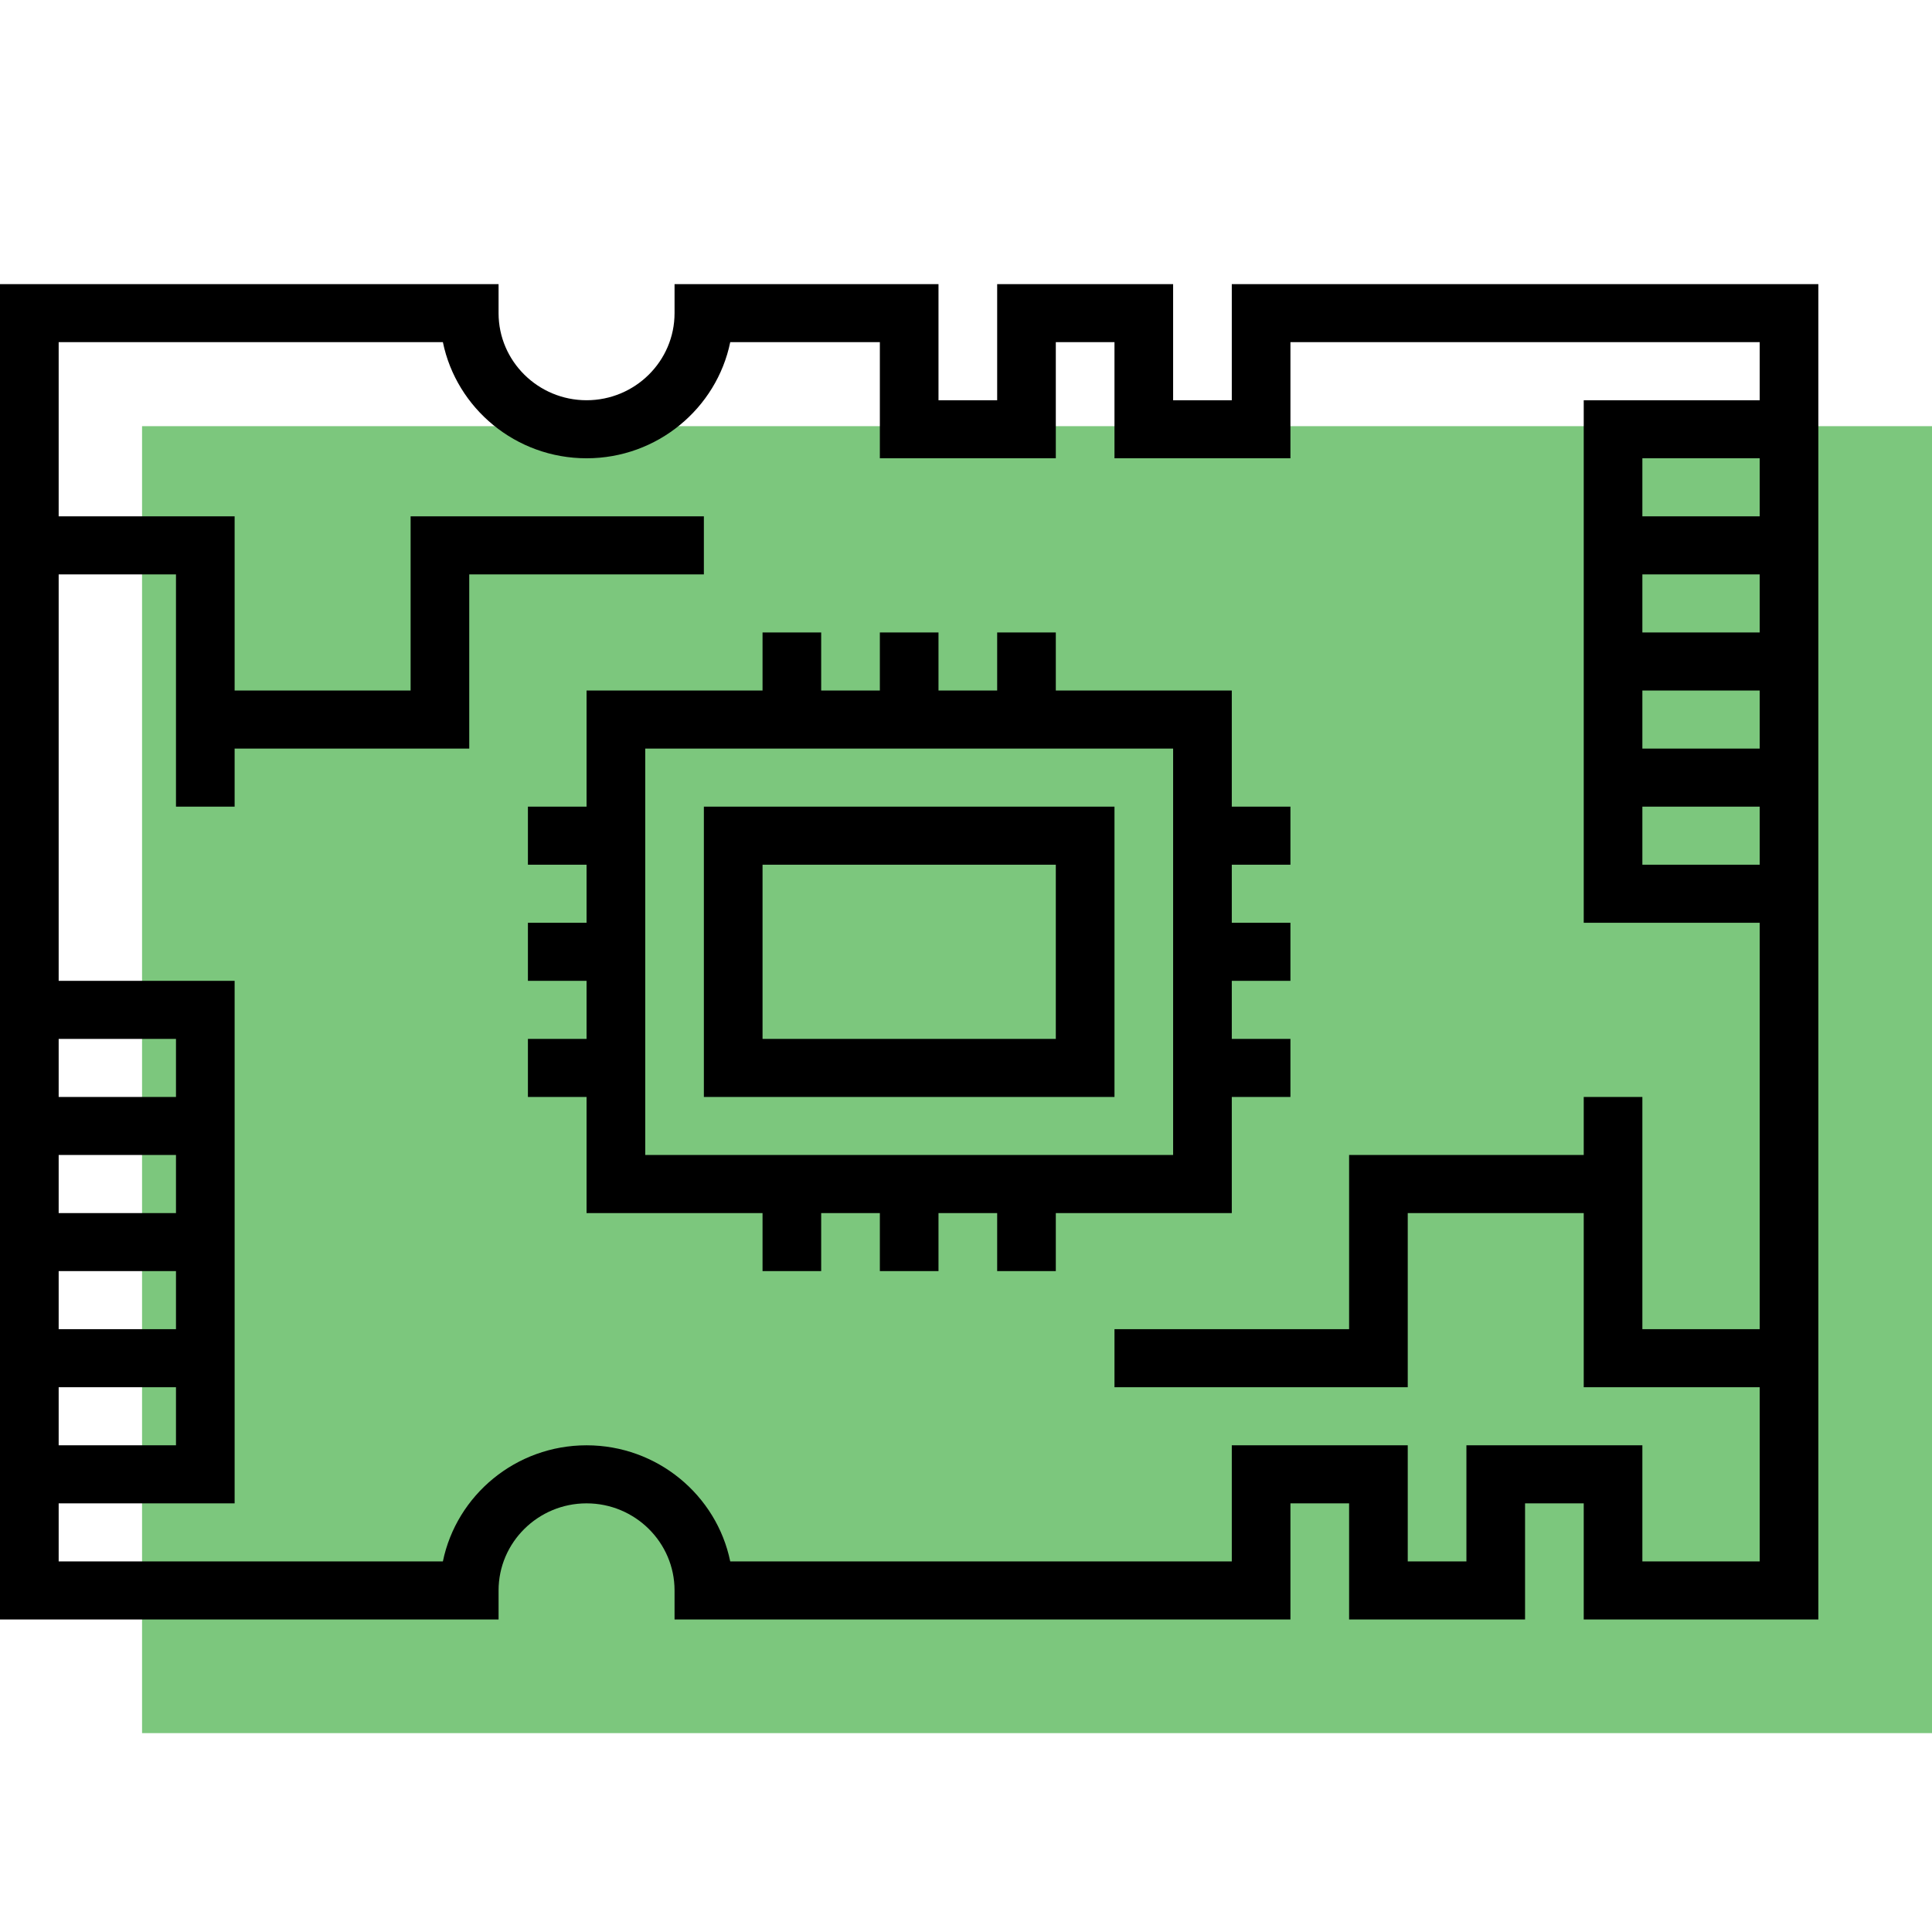 <?xml version="1.0" encoding="UTF-8"?>
<svg width="68px" height="68px" viewBox="0 0 68 68" version="1.1" xmlns="http://www.w3.org/2000/svg" xmlns:xlink="http://www.w3.org/1999/xlink">
    <!-- Generator: Sketch 54.1 (76490) - https://sketchapp.com -->
    <title>icon-board</title>
    <desc>Created with Sketch.</desc>
    <g id="Nengo-Design" stroke="none" stroke-width="1" fill="none" fill-rule="evenodd">
        <g id="Nengo-Home-v2" transform="translate(-1096, -736)">
            <g id="Group-10" transform="translate(179, 736)">
                <g id="Group-3" transform="translate(917, 10)">
                    <rect id="Rectangle-7-Copy" fill="#5CB95D" opacity="0.8" x="5" y="5" width="63" height="46"></rect>
                    <path d="M41.196,12.145 L37.109,12.145 L37.109,10.081 L35.065,10.081 L35.065,12.145 L33.022,12.145 L33.022,10.081 L30.978,10.081 L30.978,12.145 L28.935,12.145 L28.935,10.081 L26.891,10.081 L26.891,12.145 L22.804,12.145 L22.804,18.339 L20.761,18.339 L20.761,20.403 L22.804,20.403 L22.804,22.468 L20.761,22.468 L20.761,24.532 L22.804,24.532 L22.804,26.597 L20.761,26.597 L20.761,28.661 L22.804,28.661 L22.804,34.855 L26.891,34.855 L26.891,36.919 L28.935,36.919 L28.935,34.855 L30.978,34.855 L30.978,36.919 L33.022,36.919 L33.022,34.855 L35.065,34.855 L35.065,36.919 L37.109,36.919 L37.109,34.855 L41.196,34.855 L41.196,28.661 L43.239,28.661 L43.239,26.597 L41.196,26.597 L41.196,24.532 L43.239,24.532 L43.239,22.468 L41.196,22.468 L41.196,20.403 L43.239,20.403 L43.239,18.339 L41.196,18.339 L41.196,12.145 Z M39.152,32.79 L24.848,32.79 L24.848,14.21 L39.152,14.21 L39.152,32.79 Z M37.109,16.274 L26.891,16.274 L26.891,30.726 L37.109,30.726 L37.109,16.274 Z M35.065,28.661 L28.935,28.661 L28.935,18.339 L35.065,18.339 L35.065,28.661 Z M54.478,9.048 L55.5,9.048 L55.5,-8.5 L8.5,-8.5 L8.5,9.048 L9.522,9.048 C11.212,9.048 12.587,10.438 12.587,12.145 C12.587,13.853 11.212,15.242 9.522,15.242 L8.5,15.242 L8.5,36.919 L12.587,36.919 L12.587,38.984 L8.5,38.984 L8.5,45.177 L12.587,45.177 L12.587,47.242 L8.5,47.242 L8.5,55.5 L55.5,55.5 L55.5,34.855 L51.413,34.855 L51.413,32.79 L55.5,32.79 L55.5,26.597 L51.413,26.597 L51.413,24.532 L55.5,24.532 L55.5,15.242 L54.478,15.242 C52.788,15.242 51.413,13.853 51.413,12.145 C51.413,10.438 52.788,9.048 54.478,9.048 Z M14.63,-6.435 L16.674,-6.435 L16.674,-2.306 L14.63,-2.306 L14.63,-6.435 Z M18.717,-6.435 L20.761,-6.435 L20.761,-2.306 L18.717,-2.306 L18.717,-6.435 Z M22.804,-6.435 L24.848,-6.435 L24.848,-2.306 L22.804,-2.306 L22.804,-6.435 Z M26.891,-6.435 L28.935,-6.435 L28.935,-2.306 L26.891,-2.306 L26.891,-6.435 Z M49.37,53.435 L47.326,53.435 L47.326,49.306 L49.37,49.306 L49.37,53.435 Z M45.283,53.435 L43.239,53.435 L43.239,49.306 L45.283,49.306 L45.283,53.435 Z M41.196,53.435 L39.152,53.435 L39.152,49.306 L41.196,49.306 L41.196,53.435 Z M37.109,53.435 L35.065,53.435 L35.065,49.306 L37.109,49.306 L37.109,53.435 Z M53.457,17.202 L53.457,22.468 L49.37,22.468 L49.37,28.661 L53.457,28.661 L53.457,30.726 L49.37,30.726 L49.37,36.919 L53.457,36.919 L53.457,53.435 L51.413,53.435 L51.413,47.242 L33.022,47.242 L33.022,53.435 L18.717,53.435 L18.717,49.306 L26.891,49.306 L26.891,47.242 L24.848,47.242 L24.848,38.984 L18.717,38.984 L18.717,30.726 L16.674,30.726 L16.674,41.048 L22.804,41.048 L22.804,47.242 L16.674,47.242 L16.674,53.435 L10.543,53.435 L10.543,49.306 L14.63,49.306 L14.63,43.113 L10.543,43.113 L10.543,41.048 L14.63,41.048 L14.63,34.855 L10.543,34.855 L10.543,17.202 C12.872,16.723 14.63,14.637 14.63,12.145 C14.63,9.653 12.872,7.567 10.543,7.088 L10.543,-6.435 L12.587,-6.435 L12.587,-0.242 L30.978,-0.242 L30.978,-6.435 L45.283,-6.435 L45.283,-2.306 L37.109,-2.306 L37.109,-0.242 L39.152,-0.242 L39.152,8.016 L45.283,8.016 L45.283,16.274 L47.326,16.274 L47.326,5.952 L41.196,5.952 L41.196,-0.242 L47.326,-0.242 L47.326,-6.435 L53.457,-6.435 L53.457,7.088 C51.128,7.567 49.37,9.653 49.37,12.145 C49.37,14.637 51.128,16.723 53.457,17.202 Z" id="Shape" fill="#000000" fill-rule="nonzero" transform="translate(32, 23.5) rotate(-90) translate(-32, -23.5) "></path>
                </g>
            </g>
        </g>
    </g>
</svg>